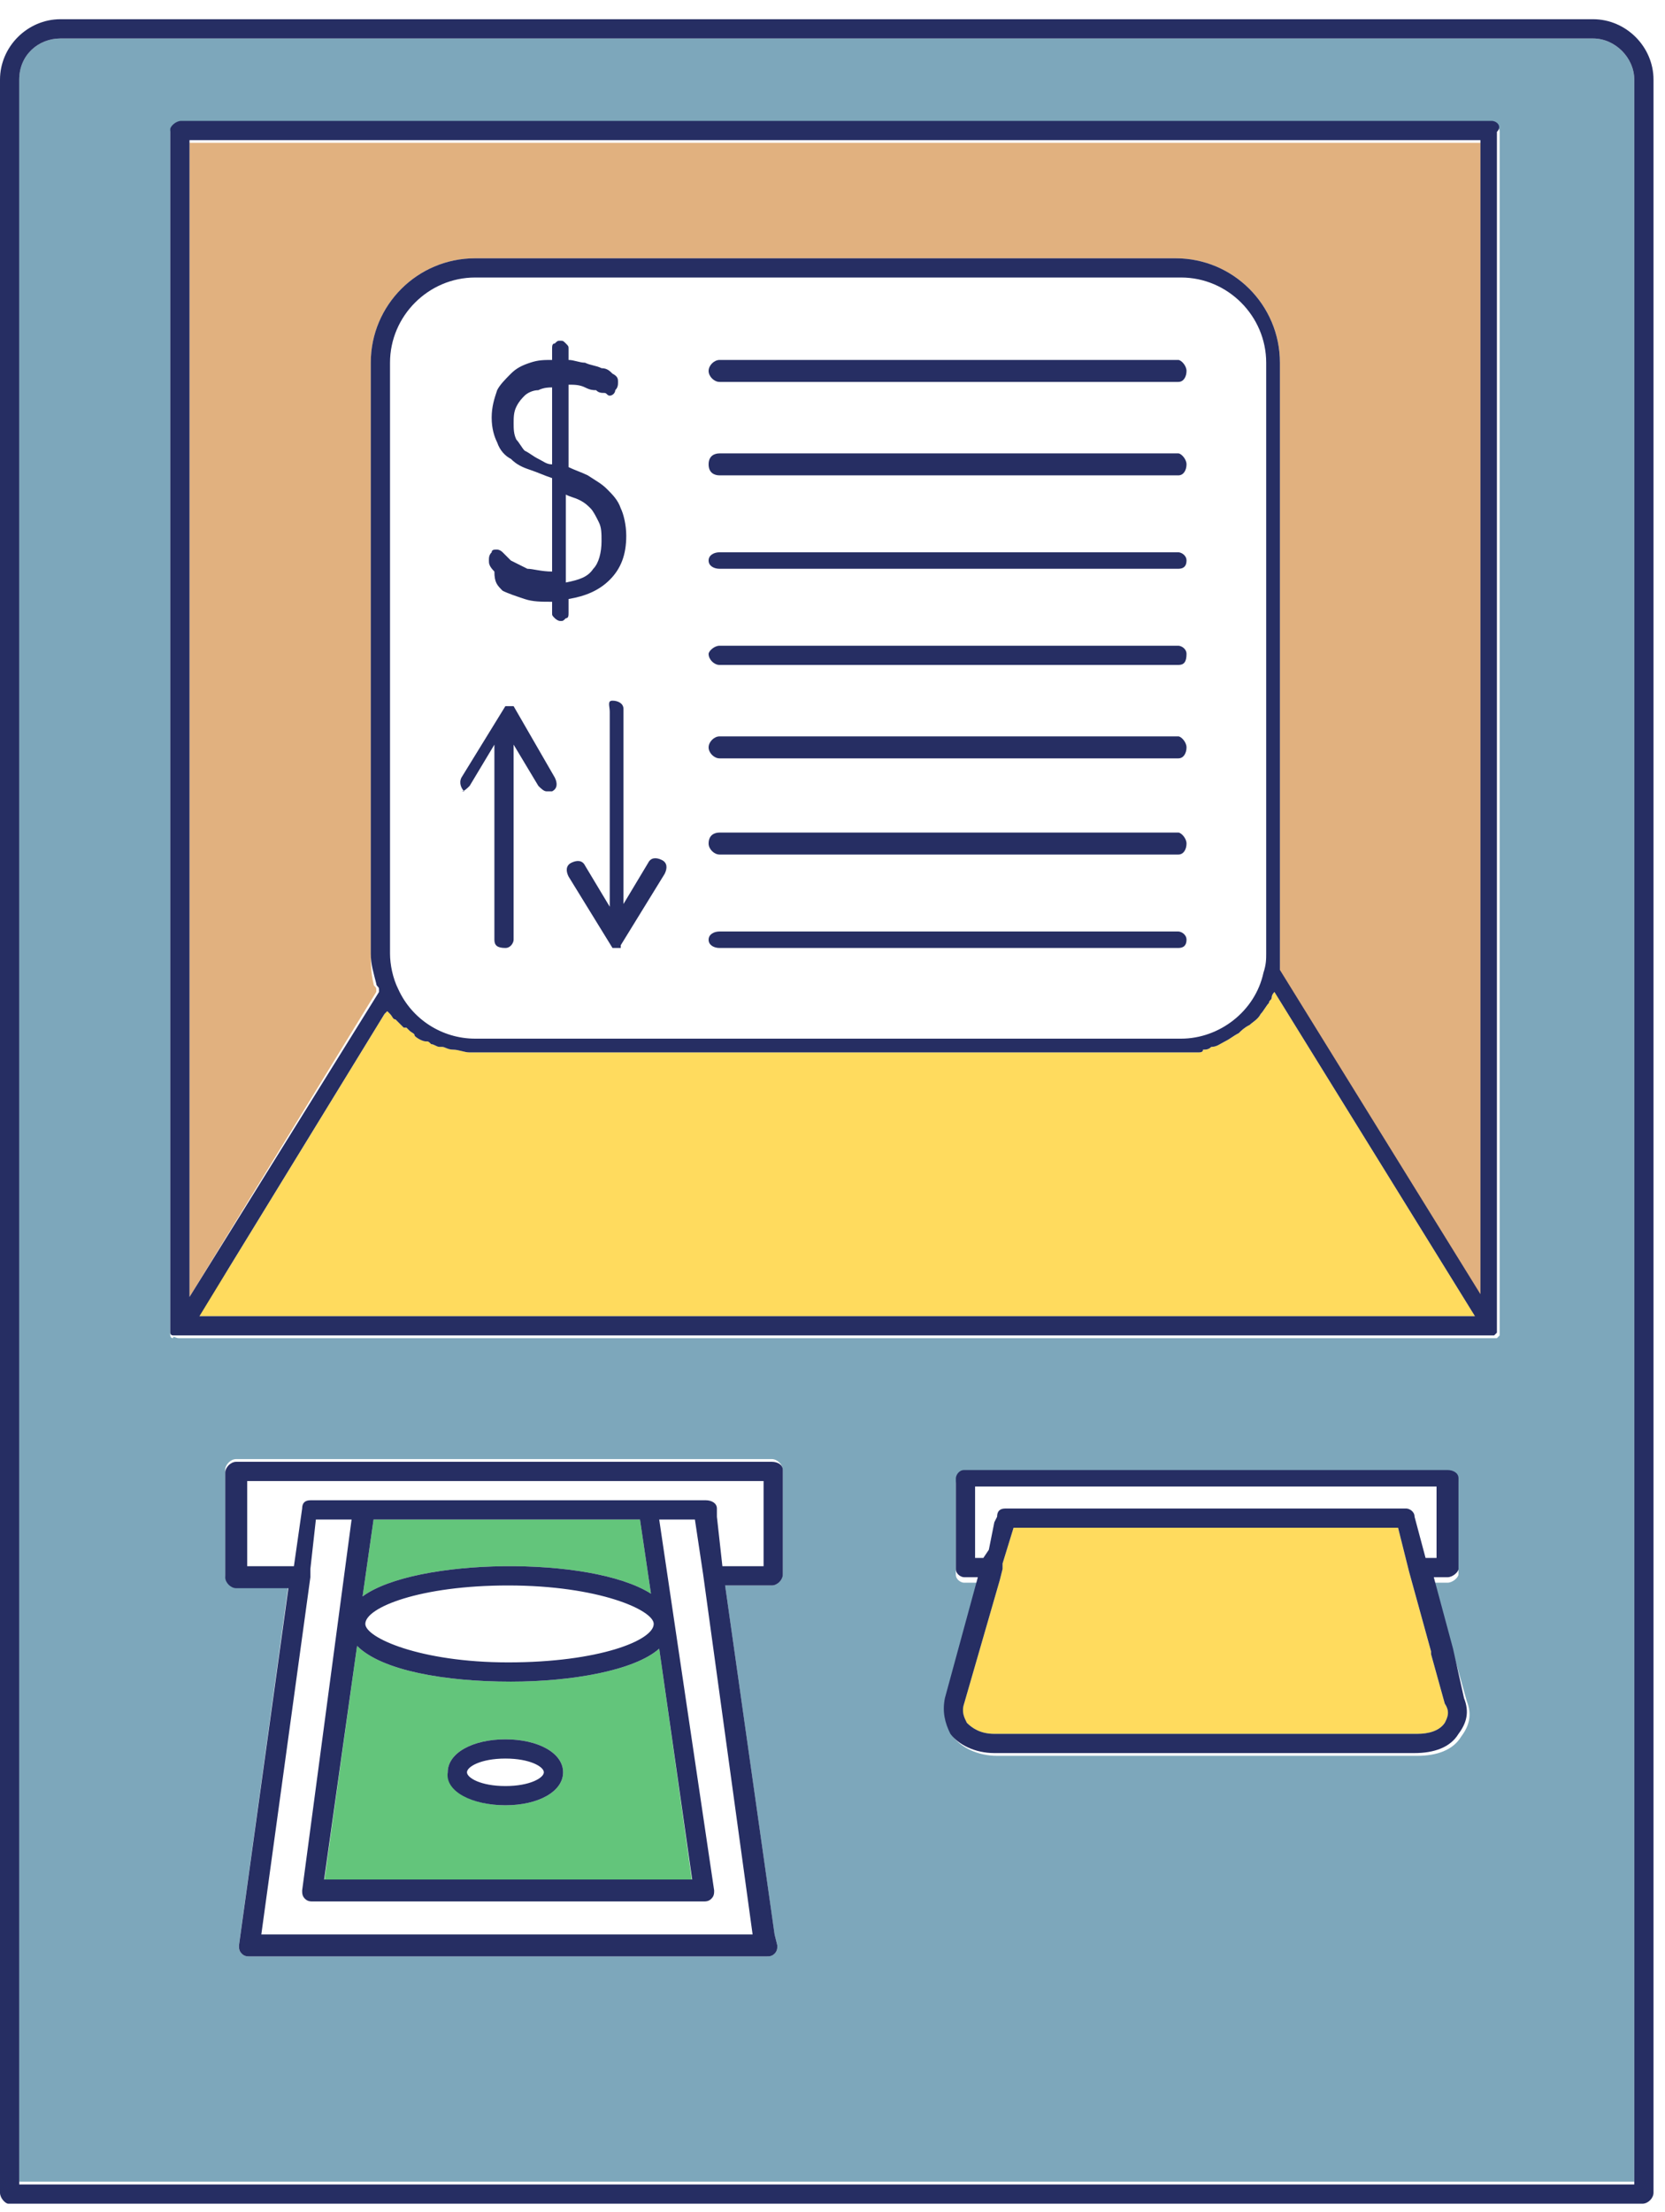 <svg width="61" height="81" viewBox="0 0 61 81" fill="none" xmlns="http://www.w3.org/2000/svg">
<path d="M52.931 63.094C52.73 63.396 52.327 63.497 51.925 63.497H36.428C35.925 63.497 35.623 63.295 35.422 63.094C35.321 62.893 35.22 62.692 35.321 62.39L36.629 57.861L36.73 57.459V57.258L37.132 55.949H51.22L51.623 57.559L52.428 60.478C52.428 60.478 52.428 60.478 52.428 60.578L52.931 62.39C53.132 62.692 53.032 62.893 52.931 63.094Z" fill="#FFDB5E"/>
<path d="M58.364 1.409C59.169 1.409 59.873 2.113 59.873 2.918V79.899H0.703V2.918C0.703 2.012 1.408 1.409 2.213 1.409H58.364ZM35.923 57.861L34.716 62.289C34.615 62.792 34.716 63.195 34.917 63.597C35.219 64 35.823 64.302 36.527 64.302H51.923C52.628 64.302 53.231 64.1 53.533 63.597C53.835 63.195 53.936 62.792 53.735 62.289L53.231 60.478L52.527 57.962H53.03C53.231 57.962 53.433 57.761 53.433 57.66V54.339C53.433 54.138 53.231 54.038 53.03 54.038H35.319C35.118 54.038 35.018 54.239 35.018 54.339V57.66C35.018 57.861 35.219 57.962 35.319 57.962H35.923V57.861ZM8.854 71.547C8.955 71.648 9.055 71.648 9.156 71.648H28.074C28.175 71.648 28.276 71.648 28.376 71.547C28.477 71.446 28.477 71.346 28.477 71.245L28.376 70.843L26.565 58.063H28.276C28.477 58.063 28.678 57.861 28.678 57.66V53.836C28.678 53.635 28.477 53.434 28.276 53.434H8.653C8.452 53.434 8.25 53.635 8.25 53.836V57.66C8.25 57.861 8.452 58.063 8.653 58.063H10.565L8.753 71.245C8.753 71.346 8.753 71.446 8.854 71.547ZM6.54 49.006H6.64H54.64H54.741C54.741 49.006 54.741 49.006 54.842 49.006C54.842 49.006 54.842 49.006 54.942 48.905V4.83C54.942 4.629 54.741 4.528 54.64 4.528H6.64C6.439 4.528 6.238 4.729 6.238 4.83V48.704V48.805C6.238 48.805 6.238 48.805 6.238 48.905C6.238 48.905 6.238 49.006 6.338 49.006C6.338 48.905 6.439 49.006 6.54 49.006Z" fill="#7DA7BB"/>
<path d="M18.517 63.698C17.309 63.698 16.403 64.201 16.403 64.905C16.403 65.61 17.309 66.113 18.517 66.113C19.724 66.113 20.63 65.61 20.63 64.905C20.63 64.201 19.724 63.698 18.517 63.698ZM25.359 68.931H11.875L13.082 60.276C13.988 61.182 16.303 61.585 18.718 61.585C20.932 61.585 23.246 61.182 24.152 60.377L25.359 68.931Z" fill="#63C57B"/>
<path d="M8.353 46.49L14.089 37.132L14.19 37.031L14.29 37.132C14.391 37.233 14.391 37.333 14.491 37.333C14.592 37.434 14.693 37.534 14.793 37.635C14.793 37.635 14.793 37.635 14.894 37.635L14.995 37.736C15.095 37.836 15.196 37.836 15.196 37.937C15.296 38.038 15.498 38.138 15.598 38.138C15.699 38.138 15.699 38.138 15.8 38.239C15.9 38.239 16.001 38.339 16.101 38.339H16.202C16.303 38.339 16.403 38.44 16.605 38.44C16.806 38.44 17.007 38.541 17.208 38.541H43.271C43.472 38.541 43.674 38.541 43.875 38.541C43.976 38.541 44.076 38.541 44.076 38.44C44.177 38.44 44.278 38.44 44.378 38.339C44.579 38.339 44.68 38.239 44.881 38.138C45.083 38.038 45.183 37.937 45.385 37.836C45.485 37.736 45.586 37.635 45.787 37.534C45.888 37.434 46.089 37.333 46.19 37.132C46.29 37.031 46.391 36.83 46.491 36.729C46.491 36.629 46.592 36.629 46.592 36.528C46.592 36.427 46.693 36.327 46.693 36.327L54.038 48.201H7.246L8.353 46.49Z" fill="#FFDB5E"/>
<path d="M23.849 58.364C21.635 56.956 15.195 57.056 13.283 58.465L13.686 55.648H23.447L23.849 58.364Z" fill="#63C57B"/>
<path d="M13.685 36.025C13.685 36.126 13.786 36.126 13.786 36.226V36.327L6.943 47.497V5.232H54.239V47.497L46.893 35.622V35.522V35.421C46.893 35.321 46.893 35.119 46.893 35.019V13.283C46.893 11.17 45.182 9.459 43.069 9.459H17.409C15.296 9.459 13.585 11.17 13.585 13.283V34.918C13.585 35.22 13.585 35.622 13.685 36.025Z" fill="#E1B17F"/>
<path d="M26.363 13.987H43.169C43.37 13.987 43.47 13.786 43.47 13.585C43.47 13.383 43.269 13.182 43.169 13.182H26.363C26.162 13.182 25.961 13.383 25.961 13.585C25.961 13.786 26.162 13.987 26.363 13.987Z" fill="#262E63"/>
<path d="M26.363 34.717H43.169C43.37 34.717 43.47 34.616 43.47 34.415C43.47 34.214 43.269 34.113 43.169 34.113H26.363C26.162 34.113 25.961 34.214 25.961 34.415C25.961 34.616 26.162 34.717 26.363 34.717Z" fill="#262E63"/>
<path d="M26.363 17.409H43.169C43.37 17.409 43.47 17.207 43.47 17.006C43.47 16.805 43.269 16.604 43.169 16.604H26.363C26.162 16.604 25.961 16.704 25.961 17.006C25.961 17.308 26.162 17.409 26.363 17.409Z" fill="#262E63"/>
<path d="M26.363 20.83H43.169C43.37 20.83 43.47 20.729 43.47 20.528C43.47 20.327 43.269 20.226 43.169 20.226H26.363C26.162 20.226 25.961 20.327 25.961 20.528C25.961 20.729 26.162 20.83 26.363 20.83Z" fill="#262E63"/>
<path d="M26.363 24.352H43.169C43.37 24.352 43.47 24.251 43.47 23.949C43.47 23.748 43.269 23.648 43.169 23.648H26.363C26.162 23.648 25.961 23.849 25.961 23.949C25.961 24.151 26.162 24.352 26.363 24.352Z" fill="#262E63"/>
<path d="M26.363 27.773H43.169C43.37 27.773 43.47 27.572 43.47 27.371C43.47 27.17 43.269 26.968 43.169 26.968H26.363C26.162 26.968 25.961 27.17 25.961 27.371C25.961 27.572 26.162 27.773 26.363 27.773Z" fill="#262E63"/>
<path d="M26.363 31.295H43.169C43.37 31.295 43.47 31.094 43.47 30.893C43.47 30.692 43.269 30.49 43.169 30.49H26.363C26.162 30.49 25.961 30.591 25.961 30.893C25.961 31.094 26.162 31.295 26.363 31.295Z" fill="#262E63"/>
<path d="M53.234 60.377L52.529 57.761H53.033C53.234 57.761 53.435 57.559 53.435 57.459V54.138C53.435 53.937 53.234 53.836 53.033 53.836H35.322C35.121 53.836 35.02 54.038 35.02 54.138V57.459C35.02 57.66 35.221 57.761 35.322 57.761H35.825L34.618 62.188C34.517 62.692 34.618 63.094 34.819 63.497C35.121 63.899 35.724 64.201 36.429 64.201H51.825C52.529 64.201 53.133 64 53.435 63.497C53.737 63.094 53.838 62.692 53.636 62.188L53.234 60.377ZM35.724 57.056V54.44H52.63V57.056H52.228L51.825 55.547C51.825 55.346 51.624 55.245 51.523 55.245H36.831C36.63 55.245 36.53 55.346 36.53 55.547L36.429 55.748L36.228 56.755L36.026 57.056H35.724ZM52.932 63.094C52.731 63.396 52.328 63.497 51.926 63.497H36.429C35.926 63.497 35.624 63.295 35.423 63.094C35.322 62.893 35.221 62.692 35.322 62.39L36.63 57.861L36.731 57.459V57.258L37.133 55.95H51.221L51.624 57.559L52.429 60.478C52.429 60.478 52.429 60.478 52.429 60.578L52.932 62.39C53.133 62.692 53.033 62.893 52.932 63.094Z" fill="#262E63"/>
<path d="M22.339 26.063V33.207L21.433 31.698C21.333 31.497 21.132 31.497 20.93 31.597C20.729 31.698 20.729 31.899 20.83 32.1L22.44 34.717H22.541C22.541 34.717 22.541 34.717 22.641 34.717H22.742C22.742 34.717 22.742 34.717 22.742 34.616L24.352 32C24.452 31.799 24.452 31.597 24.251 31.497C24.05 31.396 23.849 31.396 23.748 31.597L22.842 33.107V25.962C22.842 25.761 22.641 25.66 22.44 25.66C22.239 25.66 22.339 25.861 22.339 26.063Z" fill="#262E63"/>
<path d="M18.415 21.635C18.616 21.736 18.918 21.836 19.22 21.937C19.522 22.038 19.824 22.038 20.227 22.038V22.44C20.227 22.541 20.227 22.541 20.327 22.641C20.327 22.641 20.428 22.742 20.529 22.742C20.629 22.742 20.629 22.742 20.73 22.641C20.83 22.641 20.83 22.541 20.83 22.44V21.937C21.434 21.836 21.937 21.635 22.34 21.233C22.742 20.83 22.944 20.327 22.944 19.622C22.944 19.22 22.843 18.817 22.742 18.616C22.642 18.314 22.44 18.113 22.239 17.912C22.038 17.71 21.837 17.61 21.535 17.409C21.334 17.308 21.032 17.207 20.83 17.107V14.088C21.032 14.088 21.233 14.088 21.434 14.188C21.635 14.289 21.736 14.289 21.837 14.289C21.937 14.39 22.038 14.39 22.139 14.39C22.239 14.39 22.239 14.49 22.34 14.49C22.44 14.49 22.541 14.39 22.541 14.289C22.642 14.188 22.642 14.088 22.642 13.987C22.642 13.887 22.642 13.786 22.44 13.685C22.34 13.585 22.239 13.484 22.038 13.484C21.837 13.383 21.635 13.383 21.434 13.283C21.233 13.283 21.032 13.182 20.83 13.182V12.78C20.83 12.679 20.83 12.679 20.73 12.578C20.629 12.478 20.629 12.478 20.529 12.478C20.428 12.478 20.428 12.478 20.327 12.578C20.227 12.578 20.227 12.679 20.227 12.78V13.182C19.925 13.182 19.723 13.182 19.422 13.283C19.12 13.383 18.918 13.484 18.717 13.685C18.516 13.887 18.315 14.088 18.214 14.289C18.113 14.591 18.013 14.893 18.013 15.295C18.013 15.698 18.113 16 18.214 16.201C18.315 16.503 18.516 16.704 18.717 16.805C18.918 17.006 19.12 17.107 19.422 17.207C19.723 17.308 19.925 17.409 20.227 17.509V20.931C19.824 20.931 19.522 20.83 19.321 20.83C19.12 20.729 18.918 20.629 18.717 20.528C18.616 20.427 18.516 20.327 18.415 20.226C18.315 20.126 18.214 20.126 18.214 20.126C18.113 20.126 18.013 20.126 18.013 20.226C17.912 20.327 17.912 20.427 17.912 20.528C17.912 20.629 17.912 20.729 18.113 20.931C18.113 21.333 18.214 21.434 18.415 21.635ZM20.73 18.113C20.931 18.214 21.032 18.214 21.233 18.314C21.434 18.415 21.535 18.515 21.635 18.616C21.736 18.717 21.837 18.918 21.937 19.119C22.038 19.32 22.038 19.522 22.038 19.824C22.038 20.226 21.937 20.629 21.736 20.83C21.535 21.132 21.233 21.233 20.73 21.333V18.113ZM19.723 16.805C19.522 16.704 19.422 16.604 19.22 16.503C19.12 16.402 19.019 16.201 18.918 16.1C18.818 15.899 18.818 15.698 18.818 15.497C18.818 15.295 18.818 15.094 18.918 14.893C19.019 14.692 19.12 14.591 19.22 14.49C19.321 14.39 19.522 14.289 19.723 14.289C19.925 14.188 20.126 14.188 20.227 14.188V17.006C20.025 17.006 19.925 16.905 19.723 16.805Z" fill="#262E63"/>
<path d="M16.905 28.981C17.006 28.981 17.107 28.88 17.207 28.78L18.113 27.27V34.415C18.113 34.616 18.213 34.717 18.515 34.717C18.717 34.717 18.817 34.516 18.817 34.415V27.27L19.723 28.78C19.824 28.88 19.924 28.981 20.025 28.981C20.125 28.981 20.125 28.981 20.226 28.981C20.427 28.88 20.427 28.679 20.327 28.478L18.817 25.861C18.817 25.861 18.817 25.861 18.717 25.861H18.616H18.515L16.905 28.478C16.805 28.679 16.905 28.88 17.006 28.981C16.704 28.981 16.805 28.981 16.905 28.981Z" fill="#262E63"/>
<path d="M18.517 66.113C19.724 66.113 20.63 65.61 20.63 64.905C20.63 64.201 19.724 63.698 18.517 63.698C17.309 63.698 16.403 64.201 16.403 64.905C16.303 65.61 17.309 66.113 18.517 66.113ZM18.517 64.402C19.422 64.402 19.925 64.704 19.925 64.905C19.925 65.107 19.422 65.409 18.517 65.409C17.611 65.409 17.108 65.107 17.108 64.905C17.108 64.704 17.611 64.402 18.517 64.402Z" fill="#262E63"/>
<path d="M28.277 53.534H8.654C8.453 53.534 8.252 53.736 8.252 53.937V57.761C8.252 57.962 8.453 58.163 8.654 58.163H10.566L8.755 71.245C8.755 71.346 8.755 71.446 8.856 71.547C8.956 71.648 9.057 71.648 9.158 71.648H28.076C28.177 71.648 28.277 71.648 28.378 71.547C28.478 71.446 28.478 71.346 28.478 71.245L28.378 70.843L26.566 58.063H28.277C28.478 58.063 28.68 57.861 28.68 57.66V53.836C28.68 53.635 28.478 53.534 28.277 53.534ZM9.56 70.943L11.371 57.761V57.459L11.573 55.648H12.881L11.07 69.233C11.07 69.333 11.07 69.434 11.17 69.534C11.271 69.635 11.371 69.635 11.472 69.635H25.761C25.862 69.635 25.963 69.635 26.063 69.534C26.164 69.434 26.164 69.333 26.164 69.233L24.151 55.648H25.459L25.761 57.66L27.573 70.843H9.56V70.943ZM23.447 55.648L23.849 58.364C21.636 56.956 15.195 57.056 13.283 58.465L13.686 55.648H23.447ZM13.082 60.276C13.988 61.182 16.302 61.585 18.717 61.585C20.931 61.585 23.246 61.182 24.151 60.377L25.359 68.83H11.875L13.082 60.276ZM23.95 59.471C23.95 60.075 21.938 60.88 18.617 60.88C15.397 60.88 13.384 59.975 13.384 59.471C13.384 58.868 15.397 58.063 18.617 58.063C21.938 58.063 23.95 58.968 23.95 59.471ZM27.975 57.358H26.466L26.265 55.547V55.245C26.265 55.044 26.063 54.943 25.862 54.943H11.371C11.17 54.943 11.07 55.044 11.07 55.245L10.768 57.358H9.057V54.239H27.975V57.358Z" fill="#262E63"/>
<path d="M54.641 4.427H6.641C6.44 4.427 6.238 4.629 6.238 4.729V48.603V48.704C6.238 48.704 6.238 48.704 6.238 48.805C6.238 48.805 6.238 48.905 6.339 48.905C6.339 48.905 6.339 48.905 6.44 48.905H6.54H54.54H54.641C54.641 48.905 54.641 48.905 54.741 48.905C54.741 48.905 54.741 48.905 54.842 48.805V4.83C55.043 4.629 54.842 4.427 54.641 4.427ZM6.943 5.132H54.238V47.396L46.892 35.522V35.421V35.321C46.892 35.22 46.892 35.019 46.892 34.918V13.283C46.892 11.17 45.182 9.459 43.069 9.459H17.408C15.295 9.459 13.584 11.17 13.584 13.283V34.918C13.584 35.321 13.685 35.622 13.786 36.025C13.786 36.126 13.886 36.126 13.886 36.226V36.327L6.943 47.497V5.132ZM14.591 36.226C14.389 35.824 14.289 35.321 14.289 34.918V13.283C14.289 11.572 15.697 10.163 17.408 10.163H43.27C44.98 10.163 46.389 11.572 46.389 13.283V34.918C46.389 35.119 46.389 35.321 46.289 35.622C45.987 37.031 44.678 38.038 43.27 38.038H17.408C16.201 38.038 15.094 37.333 14.591 36.226ZM7.245 48.302L8.351 46.49L14.087 37.132L14.188 37.031L14.289 37.132C14.389 37.233 14.389 37.333 14.49 37.333C14.591 37.434 14.691 37.534 14.792 37.635C14.792 37.635 14.792 37.635 14.892 37.635L14.993 37.736C15.094 37.836 15.194 37.836 15.194 37.937C15.295 38.038 15.496 38.138 15.597 38.138C15.697 38.138 15.697 38.138 15.798 38.239C15.899 38.239 15.999 38.339 16.1 38.339H16.201C16.301 38.339 16.402 38.44 16.603 38.44C16.804 38.44 17.006 38.541 17.207 38.541H43.27C43.471 38.541 43.672 38.541 43.873 38.541C43.974 38.541 44.075 38.541 44.075 38.44C44.175 38.44 44.276 38.44 44.377 38.339C44.578 38.339 44.678 38.239 44.88 38.138C45.081 38.038 45.182 37.937 45.383 37.836C45.484 37.736 45.584 37.635 45.785 37.534C45.886 37.434 46.087 37.333 46.188 37.132C46.289 37.031 46.389 36.83 46.49 36.729C46.49 36.629 46.59 36.629 46.59 36.528C46.59 36.427 46.691 36.327 46.691 36.327L54.037 48.201H7.245V48.302Z" fill="#262E63"/>
<path d="M60.579 80.302V2.918C60.579 1.71 59.572 0.704 58.365 0.704H2.214C1.006 0.704 0 1.71 0 2.918V80.302C0 80.503 0.201 80.704 0.302 80.704H60.176C60.377 80.704 60.579 80.503 60.579 80.302ZM59.874 80H0.704V2.918C0.704 2.012 1.409 1.409 2.214 1.409H58.365C59.17 1.409 59.874 2.113 59.874 2.918V80Z" fill="#262E63"/>
</svg>
